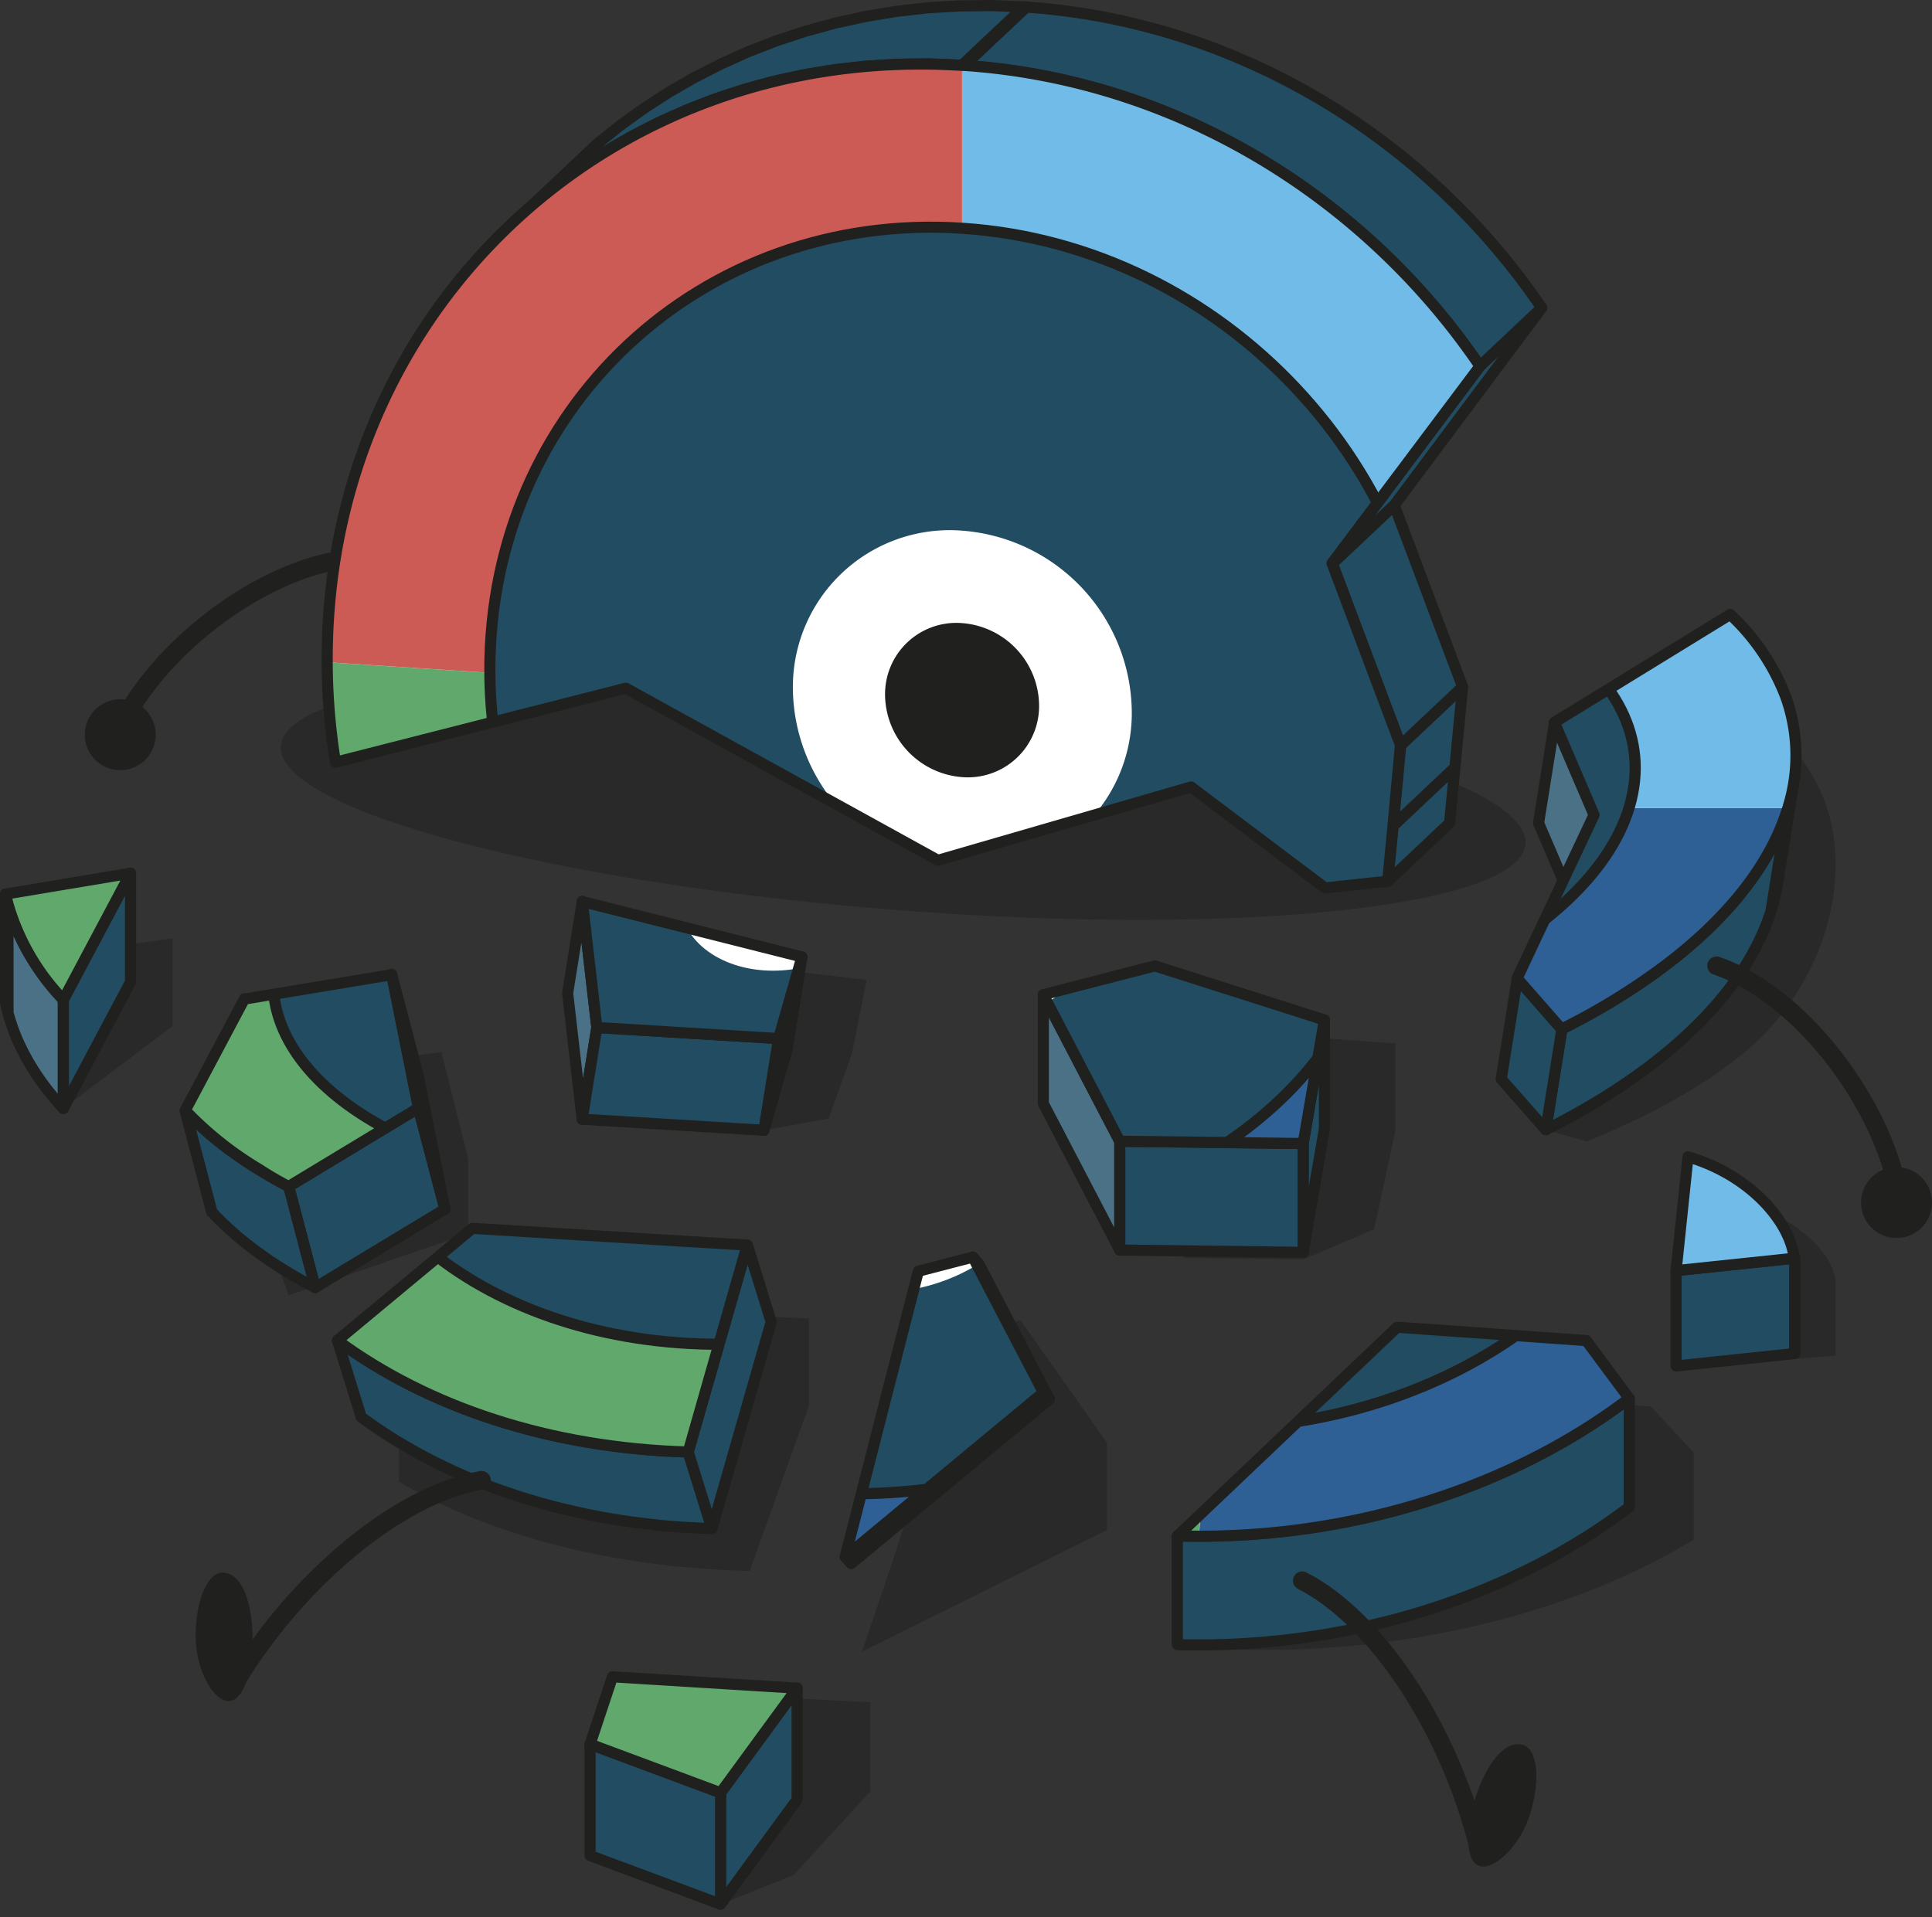 <svg id="Content" xmlns="http://www.w3.org/2000/svg" xmlns:xlink="http://www.w3.org/1999/xlink" viewBox="0 0 260.75 258.81"><rect x="0" y="0" width="260.75" height="258.81" fill="#333333" stroke="none"/><defs><clipPath id="clip-path" transform="translate(-884.25 -271.19)"><path d="M1117.76,354.13a29.51,29.51,0,0,1,7.51,11.15,23.33,23.33,0,0,1,.34,14.74c0,0.16-.1.31-0.15,0.47v0c-2.34,7.47-8,14.5-16,20.66A89.4,89.4,0,0,1,1095,410.1l-6-6.85,10.39-22.06-5.35-12.49Z" style="fill:none;clip-rule:evenodd"/></clipPath><clipPath id="clip-path-2" transform="translate(-884.25 -271.19)"><path d="M929.52,374.09l39.2-10,42.12,23.23,34.15-9.9,18.09,13.63,8.46-.91,0.72-7.51,1-10.88-9.23-24.53L1084,320.62c-15.48-22.77-40.86-38.64-69.58-40.6l-0.31,0c-47.33-3.08-85.7,32.8-85.7,80.14,0,0.22,0,.44,0,0.67v0.31A87.47,87.47,0,0,0,929.52,374.09Z" style="fill:none;clip-rule:evenodd"/></clipPath><clipPath id="clip-path-3" transform="translate(-884.25 -271.19)"><polygon points="1025.06 405.47 1040.11 401.58 1063 408.88 1060.13 425.55 1035.37 425.25 1025.06 405.47" style="fill:none;clip-rule:evenodd"/></clipPath><clipPath id="clip-path-4" transform="translate(-884.25 -271.19)"><path d="M901.87,389.06L885,391.88c0.09,0.45.21,0.9,0.33,1.35a30.93,30.93,0,0,0,7.47,12.91Z" style="fill:none;clip-rule:evenodd"/></clipPath><clipPath id="clip-path-5" transform="translate(-884.25 -271.19)"><path d="M923.21,431.35l17.51-10.59-3.61-18L917.53,406l-0.28,0-8,15.08,0,0a47.06,47.06,0,0,0,10.06,8Q921.19,430.31,923.21,431.35Z" style="fill:none;clip-rule:evenodd"/></clipPath><clipPath id="clip-path-6" transform="translate(-884.25 -271.19)"><polygon points="998.32 481.34 1008.2 442.79 1015.55 440.89 1025.08 459.17 1025.08 459.17 998.32 481.34" style="fill:none;clip-rule:evenodd"/></clipPath><clipPath id="clip-path-7" transform="translate(-884.25 -271.19)"><path d="M1046,478.55q-1.39,0-2.76,0h-0.1l29.66-28.19,0.23,0,25.31,1.79,2.89,3.89,2.91,3.92c-12.86,9.78-29.93,16.45-48.58,18.17q-4.69.43-9.49,0.44H1046Z" style="fill:none;clip-rule:evenodd"/></clipPath><clipPath id="clip-path-8" transform="translate(-884.25 -271.19)"><polygon points="964.8 409.89 964.8 409.89 964.8 409.88 962.84 392.86 963.04 392.94 992.48 400.37 989.33 411.38 989.33 411.39 964.8 409.89" style="fill:none;clip-rule:evenodd"/></clipPath><clipPath id="clip-path-9" transform="translate(-884.25 -271.19)"><path d="M1110.46,442.71l16-1.68c-0.09-.45-0.2-0.9-0.32-1.35-1.23-4.59-6.37-10.08-14.07-12.34Z" style="fill:none;clip-rule:evenodd"/></clipPath><clipPath id="clip-path-10" transform="translate(-884.25 -271.19)"><path d="M977.13,467.19c-18.76-.52-35.28-6.14-47.34-15.06L948,437l37.09,2.26Z" style="fill:none;clip-rule:evenodd"/></clipPath></defs><title>iorad-error-page-illustration</title><polygon points="117.46 229.77 117.46 241.8 107.13 253.09 97.25 257.04 89.53 235.81 92.54 228.53 117.46 229.77" style="fill-rule:evenodd;opacity:0.2"/><polygon points="228.59 196.09 228.59 207.84 227.37 208.56 226.13 209.28 224.86 209.97 223.57 210.65 222.26 211.32 220.92 211.97 219.57 212.6 218.19 213.22 216.79 213.82 215.38 214.4 213.94 214.97 212.48 215.51 211 216.04 209.51 216.56 208 217.05 206.47 217.52 204.92 217.98 203.36 218.42 201.78 218.83 200.18 219.23 198.57 219.61 196.95 219.97 195.31 220.3 193.66 220.62 191.99 220.92 190.31 221.19 188.62 221.44 186.92 221.67 185.21 221.88 183.49 222.07 181.75 222.23 180.01 222.37 179.42 222.41 178.84 222.45 178.25 222.49 177.66 222.52 177.07 222.56 176.48 222.59 175.88 222.61 175.29 222.63 174.7 222.66 174.1 222.67 173.51 222.69 172.91 222.7 172.31 222.71 171.72 222.72 171.12 222.72 170.52 222.72 170.45 222.72 170.1 222.72 169.76 222.72 169.41 222.72 169.07 222.72 168.72 222.71 168.38 222.71 168.03 222.7 167.69 222.69 167.59 222.69 167.59 210.94 197.25 188.39 197.48 188.41 222.79 189.84 225.68 192.96 228.59 196.09" style="fill-rule:evenodd;opacity:0.2"/><polygon points="149.41 194.77 149.41 206.52 116.34 222.96 120.52 210.6 130.4 179.76 137.75 178.24 149.41 194.77" style="fill-rule:evenodd;opacity:0.2"/><polygon points="72.09 176.18 109.18 177.99 109.18 189.74 101.18 212.05 99.43 212 97.69 211.93 95.97 211.83 94.26 211.71 92.56 211.56 90.88 211.4 89.22 211.21 87.57 211 85.94 210.77 84.32 210.51 82.72 210.24 81.14 209.94 79.58 209.62 78.03 209.29 76.51 208.93 75 208.55 73.51 208.15 72.05 207.74 70.6 207.3 69.17 206.85 67.77 206.37 66.39 205.88 65.03 205.37 63.69 204.84 62.37 204.3 61.08 203.74 59.81 203.16 58.57 202.56 57.35 201.95 56.16 201.32 54.99 200.67 53.84 200.01 53.84 188.26 72.09 176.18" style="fill-rule:evenodd;opacity:0.2"/><polygon points="59.58 142.02 63.19 156.46 63.18 166.53 38.96 174.84 31.7 155.07 39.72 144.68 39.99 144.64 59.58 142.02" style="fill-rule:evenodd;opacity:0.2"/><polygon points="86.7 128.67 116.97 132.28 114.99 142.19 111.83 151 103.1 152.57 86.48 152.12 84.52 138.51 86.49 128.61 86.7 128.67" style="fill-rule:evenodd;opacity:0.2"/><path d="M993.67,426.13" transform="translate(-884.25 -271.19)" style="fill-rule:evenodd;opacity:0.2"/><polygon points="23.29 138.51 8.55 149.63 4.3 129.24 23.3 126.67 23.29 138.51" style="fill-rule:evenodd;opacity:0.2"/><path d="M1117.61,432.92c7.7,1.81,12.84,6.2,14.06,9.87,0.12,0.36.23,0.71,0.32,1.08v10.3l-16,1.34V445.2Z" transform="translate(-884.25 -271.19)" style="fill-rule:evenodd;opacity:0.2"/><polygon points="164.55 139.13 188.33 140.85 188.33 152.6 185.46 165.94 176 169.97 159.82 169.81 149.5 153.99 149.5 142.24 164.55 139.13" style="fill-rule:evenodd;opacity:0.2"/><path d="M1123.29,369.61c14,10.82,9.76,32.21-3.09,43.2-6.07,5.2-13.89,9.25-21.8,12.45l-5.53-1.56c2.73-13.68.38-12.57,7.89-25.33-4.42-8.25-3.69-4.46-1.16-17.1Z" transform="translate(-884.25 -271.19)" style="fill-rule:evenodd;opacity:0.2"/><path d="M1006.14,362.88c46.38,3.53,84,13.38,84,22s-37.6,12.75-84,9.22-84-13.38-84-22S959.75,359.35,1006.14,362.88Z" transform="translate(-884.25 -271.19)" style="fill-rule:evenodd;opacity:0.2"/><path d="M932.76,346.5c-11,.53-24.25,9.75-30.66,19.93" transform="translate(-884.25 -271.19)" style="fill:none;stroke:#20201e;stroke-linecap:round;stroke-linejoin:round;stroke-width:2.5px;fill-rule:evenodd"/><circle cx="900.48" cy="370.37" r="4.79" transform="translate(-591.99 859.51) rotate(-73.7)" style="fill:#20201e"/><polygon points="242.04 105.94 239.87 119.54 239.78 120.01 239.68 120.49 239.57 120.97 239.46 121.45 239.33 121.94 239.19 122.42 239.18 122.48 239.16 122.54 239.14 122.59 239.12 122.65 239.1 122.71 239.08 122.77 239.06 122.83 239.04 122.89 241.22 109.29 241.24 109.23 241.25 109.17 241.27 109.12 241.29 109.06 241.31 109 241.33 108.94 241.35 108.88 241.36 108.82 241.5 108.34 241.63 107.86 241.74 107.38 241.85 106.89 241.95 106.42 242.04 105.94" style="fill:#214c61;stroke:#20201e;stroke-linecap:round;stroke-linejoin:round;stroke-width:1.5px;fill-rule:evenodd"/><polygon points="241.22 109.29 239.04 122.89 239.03 122.92 241.2 109.33 241.22 109.29" style="fill:#214c61;stroke:#20201e;stroke-linecap:round;stroke-linejoin:round;stroke-width:1.5px;fill-rule:evenodd"/><polygon points="241.2 109.33 239.03 122.92 238.81 123.62 238.56 124.32 238.29 125.02 238 125.7 237.7 126.39 237.37 127.08 237.03 127.76 236.67 128.44 236.3 129.11 235.9 129.79 235.49 130.46 235.06 131.12 234.61 131.78 234.14 132.44 233.66 133.09 233.16 133.75 232.65 134.39 232.12 135.04 231.57 135.68 231 136.31 230.42 136.94 229.83 137.57 229.22 138.19 228.59 138.81 227.95 139.42 227.29 140.03 226.62 140.64 225.93 141.24 225.23 141.83 224.52 142.42 223.78 143.01 223.04 143.59 222.65 143.89 222.25 144.19 221.84 144.49 221.44 144.79 221.03 145.08 220.61 145.38 220.19 145.67 219.77 145.97 219.35 146.26 218.92 146.54 218.49 146.83 218.05 147.12 217.61 147.4 217.17 147.69 216.72 147.97 216.27 148.25 215.82 148.53 215.36 148.8 214.9 149.08 214.44 149.35 213.97 149.62 213.5 149.89 213.03 150.16 212.55 150.43 212.07 150.69 211.59 150.96 211.1 151.22 210.62 151.48 210.12 151.74 209.63 152 209.13 152.25 208.63 152.5 210.8 138.91 211.3 138.66 211.8 138.4 212.29 138.14 212.78 137.88 213.27 137.62 213.76 137.36 214.24 137.1 214.72 136.83 215.2 136.57 215.67 136.3 216.14 136.03 216.61 135.75 217.07 135.48 217.53 135.21 217.99 134.93 218.44 134.65 218.89 134.37 219.34 134.09 219.78 133.81 220.22 133.52 220.66 133.24 221.09 132.95 221.52 132.66 221.94 132.37 222.37 132.08 222.78 131.78 223.2 131.49 223.61 131.19 224.01 130.89 224.42 130.59 224.82 130.29 225.21 129.99 225.96 129.41 226.69 128.83 227.4 128.24 228.1 127.64 228.79 127.04 229.46 126.44 230.12 125.83 230.76 125.21 231.39 124.59 232 123.97 232.59 123.34 233.17 122.72 233.74 122.08 234.29 121.44 234.82 120.8 235.33 120.15 235.83 119.5 236.31 118.84 236.78 118.19 237.23 117.52 237.66 116.86 238.07 116.19 238.47 115.52 238.84 114.84 239.2 114.16 239.54 113.48 239.87 112.8 240.17 112.11 240.46 111.42 240.73 110.72 240.97 110.03 241.2 109.33" style="fill:#214c61;stroke:#20201e;stroke-linecap:round;stroke-linejoin:round;stroke-width:1.5px;fill-rule:evenodd"/><polygon points="210.8 138.91 208.63 152.5 202.61 145.66 204.78 132.06 210.8 138.91" style="fill:#214c61;stroke:#20201e;stroke-linecap:round;stroke-linejoin:round;stroke-width:1.5px;fill-rule:evenodd"/><polygon points="215.17 110 213 123.59 207.65 111.1 209.82 97.51 215.17 110" style="fill:#4b7187;stroke:#20201e;stroke-linecap:round;stroke-linejoin:round;stroke-width:1.5px;fill-rule:evenodd"/><path d="M1117.76,354.13a29.51,29.51,0,0,1,7.51,11.15,23.33,23.33,0,0,1,.34,14.74c0,0.16-.1.31-0.15,0.47v0c-2.34,7.47-8,14.5-16,20.66A89.4,89.4,0,0,1,1095,410.1l-6-6.85,10.39-22.06-5.35-12.49Z" transform="translate(-884.25 -271.19)" style="fill:#e4e3d1;fill-rule:evenodd"/><g style="clip-path:url(#clip-path)"><path d="M1028.9,424.74c-46,0-77.55-19.89-70.59-44.48h83.62Z" transform="translate(-884.25 -271.19)" style="fill:#61a86d;fill-rule:evenodd"/><path d="M1125.54,380.26c-7.44,24.58-50.59,44.47-96.61,44.48h0l13-44.48h83.62Z" transform="translate(-884.25 -271.19)" style="fill:#2e6095;fill-rule:evenodd"/><path d="M1041.92,380.26H958.3l0-.11,0-.12c7.23-24.7,50.53-44.72,96.71-44.72Z" transform="translate(-884.25 -271.19)" style="fill:#cd5b55;fill-rule:evenodd"/><path d="M1055.08,335.3h0.21c46.07,0.06,77.54,20.06,70.32,44.72l-0.07.22v0h-83.62Z" transform="translate(-884.25 -271.19)" style="fill:#71bbe8;fill-rule:evenodd"/><path d="M1051.73,346.76c34.34,0,57.82,14.89,52.45,33.25s-37.57,33.26-71.92,33.26S974.44,398.38,979.81,380,1017.38,346.76,1051.73,346.76Z" transform="translate(-884.25 -271.19)" style="fill:#214c61;stroke:#20201e;stroke-linecap:round;stroke-linejoin:round;stroke-width:1.5px;fill-rule:evenodd"/><path d="M1045.49,368.08c12.32,0,20.75,5.34,18.82,11.94S1050.82,392,1038.5,392s-20.75-5.34-18.82-11.94S1033.16,368.08,1045.49,368.08Z" transform="translate(-884.25 -271.19)" style="fill:#fff;fill-rule:evenodd"/><path d="M1043.58,374.59c5.6,0,9.43,2.43,8.56,5.43s-6.13,5.43-11.73,5.43S1031,383,1031.85,380,1038,374.59,1043.58,374.59Z" transform="translate(-884.25 -271.19)" style="fill:#20201e;fill-rule:evenodd"/></g><path d="M1117.76,354.13a29.51,29.51,0,0,1,7.51,11.15,23.33,23.33,0,0,1,.34,14.74c0,0.16-.1.31-0.15,0.47v0c-2.34,7.47-8,14.5-16,20.66A89.4,89.4,0,0,1,1095,410.1l-6-6.85,10.39-22.06-5.35-12.49Z" transform="translate(-884.25 -271.19)" style="fill:none;stroke:#20201e;stroke-linecap:round;stroke-linejoin:round;stroke-width:1.5px;fill-rule:evenodd"/><polygon points="187.29 118.98 195.64 111.11 196.36 103.6 188.01 111.48 187.29 118.98" style="fill:#214c61;stroke:#20201e;stroke-linecap:round;stroke-linejoin:round;stroke-width:1.5px;fill-rule:evenodd"/><polygon points="188.01 111.48 196.36 103.6 197.4 92.72 189.05 100.59 188.01 111.48" style="fill:#214c61;stroke:#20201e;stroke-linecap:round;stroke-linejoin:round;stroke-width:1.5px;fill-rule:evenodd"/><polygon points="189.05 100.59 197.4 92.72 188.17 68.19 179.82 76.06 189.05 100.59" style="fill:#214c61;stroke:#20201e;stroke-linecap:round;stroke-linejoin:round;stroke-width:1.5px;fill-rule:evenodd"/><polygon points="179.82 76.06 188.17 68.19 208.08 41.55 199.73 49.42 179.82 76.06" style="fill:#214c61;stroke:#20201e;stroke-linecap:round;stroke-linejoin:round;stroke-width:1.5px;fill-rule:evenodd"/><polygon points="199.73 49.42 208.08 41.55 206.6 39.44 205.06 37.37 203.47 35.34 201.82 33.35 200.12 31.41 198.37 29.52 196.57 27.68 194.72 25.88 192.81 24.14 190.87 22.44 188.87 20.8 186.83 19.22 184.75 17.69 182.63 16.22 180.46 14.8 178.25 13.45 176.01 12.16 173.72 10.93 171.41 9.76 169.05 8.66 166.66 7.62 164.24 6.65 161.79 5.75 159.31 4.92 156.8 4.16 154.26 3.48 151.69 2.86 149.1 2.32 146.48 1.86 143.84 1.48 141.18 1.17 138.5 0.95 130.15 8.82 132.83 9.05 135.49 9.35 138.13 9.73 140.75 10.2 143.34 10.73 145.91 11.35 148.45 12.03 150.96 12.79 153.44 13.62 155.89 14.52 158.31 15.49 160.7 16.53 163.06 17.63 165.38 18.8 167.66 20.03 169.9 21.32 172.11 22.68 174.28 24.09 176.4 25.56 178.48 27.09 180.52 28.68 182.51 30.32 184.46 32.01 186.37 33.75 188.22 35.55 190.02 37.39 191.77 39.28 193.47 41.23 195.12 43.21 196.71 45.24 198.25 47.31 199.73 49.42" style="fill:#214c61;stroke:#20201e;stroke-linecap:round;stroke-linejoin:round;stroke-width:1.5px;fill-rule:evenodd"/><polygon points="130.15 8.82 138.5 0.95 138.46 0.94 138.42 0.94 138.38 0.94 138.35 0.94 138.31 0.93 138.27 0.93 138.23 0.93 138.19 0.93 129.84 8.8 129.88 8.8 129.92 8.8 129.96 8.8 130 8.81 130.03 8.81 130.07 8.81 130.11 8.82 130.15 8.82" style="fill:#214c61;stroke:#20201e;stroke-linecap:round;stroke-linejoin:round;stroke-width:1.5px;fill-rule:evenodd"/><polygon points="129.84 8.8 138.19 0.93 133.78 0.75 129.43 0.8 125.14 1.06 120.92 1.54 116.77 2.23 112.71 3.12 108.73 4.21 104.83 5.49 101.04 6.96 97.34 8.62 93.75 10.45 90.27 12.45 86.92 14.62 83.68 16.95 80.57 19.45 72.22 27.32 75.33 24.83 78.56 22.49 81.92 20.32 85.4 18.32 88.99 16.49 92.69 14.84 96.48 13.36 100.38 12.08 104.36 10.99 108.42 10.1 112.57 9.42 116.79 8.94 121.08 8.67 125.43 8.62 129.84 8.8" style="fill:#214c61;stroke:#20201e;stroke-linecap:round;stroke-linejoin:round;stroke-width:1.5px;fill-rule:evenodd"/><path d="M929.52,374.09l39.2-10,42.12,23.23,34.15-9.9,18.09,13.63,8.46-.91,0.72-7.51,1-10.88-9.23-24.53L1084,320.62c-15.48-22.77-40.86-38.64-69.58-40.6l-0.31,0c-47.33-3.08-85.7,32.8-85.7,80.14,0,0.22,0,.44,0,0.67v0.31A87.47,87.47,0,0,0,929.52,374.09Z" transform="translate(-884.25 -271.19)" style="fill:#e4e3d1;fill-rule:evenodd"/><g style="clip-path:url(#clip-path-2)"><path d="M1014.09,451.4c-47.18-3.06-85.45-43.67-85.7-90.81l85.7,5.57V451.4Z" transform="translate(-884.25 -271.19)" style="fill:#61a86d;fill-rule:evenodd"/><path d="M1099.79,371.72c-0.25,47.09-38.5,82.73-85.67,79.68h0V366.15h0.12Z" transform="translate(-884.25 -271.19)" style="fill:#2e6095;fill-rule:evenodd"/><path d="M1014.09,366.15l-85.7-5.57v-0.22c0-.08,0-0.16,0-0.24,0-47.33,38.37-83.21,85.7-80.14v86.16Z" transform="translate(-884.25 -271.19)" style="fill:#cd5b55;fill-rule:evenodd"/><path d="M1014.09,280l0.22,0c47.23,3.19,85.48,44,85.48,91.25,0,0.14,0,.29,0,0.43v0l-85.57-5.56h-0.12V280Z" transform="translate(-884.25 -271.19)" style="fill:#71bbe8;fill-rule:evenodd"/><path d="M1014.09,302c35.2,2.29,63.73,32.67,63.73,67.87s-28.53,61.87-63.73,59.59-63.73-32.67-63.73-67.87S978.9,299.68,1014.09,302Z" transform="translate(-884.25 -271.19)" style="fill:#214c61;stroke:#20201e;stroke-linecap:round;stroke-linejoin:round;stroke-width:1.5px;fill-rule:evenodd"/><path d="M1014.09,342.82A24.76,24.76,0,0,1,1037,367.18a21.17,21.17,0,0,1-22.87,21.39,24.76,24.76,0,0,1-22.87-24.36A21.17,21.17,0,0,1,1014.09,342.82Z" transform="translate(-884.25 -271.19)" style="fill:#fff;fill-rule:evenodd"/><path d="M1014.09,355.3a11.25,11.25,0,0,1,10.4,11.07,9.62,9.62,0,0,1-10.4,9.72A11.26,11.26,0,0,1,1003.7,365,9.62,9.62,0,0,1,1014.09,355.3Z" transform="translate(-884.25 -271.19)" style="fill:#20201e;fill-rule:evenodd"/></g><path d="M929.52,374.09l39.2-10,42.12,23.23,34.15-9.9,18.09,13.63,8.46-.91,0.72-7.51,1-10.88-9.23-24.53L1084,320.62c-15.48-22.77-40.86-38.64-69.58-40.6l-0.31,0c-47.33-3.08-85.7,32.8-85.7,80.14,0,0.22,0,.44,0,0.67v0.31A87.47,87.47,0,0,0,929.52,374.09Z" transform="translate(-884.25 -271.19)" style="fill:none;stroke:#20201e;stroke-linecap:round;stroke-linejoin:round;stroke-width:1.5px;fill-rule:evenodd"/><polygon points="178.75 137.68 178.75 152.37 175.88 169.05 175.88 154.36 178.75 137.68" style="fill:#214c61;stroke:#20201e;stroke-linecap:round;stroke-linejoin:round;stroke-width:1.5px;fill-rule:evenodd"/><polygon points="175.88 154.36 175.88 169.05 151.12 168.74 151.12 154.06 175.88 154.36" style="fill:#214c61;stroke:#20201e;stroke-linecap:round;stroke-linejoin:round;stroke-width:1.5px;fill-rule:evenodd"/><polygon points="151.12 154.06 151.12 168.74 140.81 148.96 140.81 134.27 151.12 154.06" style="fill:#4b7187;stroke:#20201e;stroke-linecap:round;stroke-linejoin:round;stroke-width:1.5px;fill-rule:evenodd"/><polygon points="140.81 134.27 155.86 130.38 178.75 137.68 175.88 154.36 151.12 154.05 140.81 134.27" style="fill:#e4e3d1;fill-rule:evenodd"/><g style="clip-path:url(#clip-path-3)"><path d="M1007.79,452c-41.92,0-73.48-25.3-70.68-56.56h76.14Z" transform="translate(-884.25 -271.19)" style="fill:#61a86d;fill-rule:evenodd"/><path d="M1089.4,395.41c-3.24,31.26-39.67,56.55-81.58,56.56h0l5.46-56.56h76.15Z" transform="translate(-884.25 -271.19)" style="fill:#2e6095;fill-rule:evenodd"/><path d="M1013.25,395.41H937.11v-0.15c0-.05,0-0.11,0-0.16,3-31.41,39.59-56.87,81.64-56.87Z" transform="translate(-884.25 -271.19)" style="fill:#cd5b55;fill-rule:evenodd"/><path d="M1018.78,338.24h0.2c42,0.08,73.49,25.51,70.46,56.87,0,0.1,0,.19,0,0.28v0h-76.15Z" transform="translate(-884.25 -271.19)" style="fill:#71bbe8;fill-rule:evenodd"/><path d="M1017.37,352.82c31.27,0,54.8,18.93,52.54,42.29s-29.44,42.29-60.71,42.29-54.8-18.93-52.54-42.29S986.1,352.82,1017.37,352.82Z" transform="translate(-884.25 -271.19)" style="fill:#214c61;stroke:#20201e;stroke-linecap:round;stroke-linejoin:round;stroke-width:1.5px;fill-rule:evenodd"/><path d="M1014.75,379.93c11.23,0,19.67,6.8,18.86,15.18s-10.57,15.18-21.79,15.18-19.67-6.8-18.86-15.18S1003.53,379.93,1014.75,379.93Z" transform="translate(-884.25 -271.19)" style="fill:#fff;fill-rule:evenodd"/><path d="M1014,388.21c5.1,0,8.94,3.09,8.57,6.9s-4.8,6.9-9.91,6.9-8.94-3.09-8.57-6.9S1008.85,388.21,1014,388.21Z" transform="translate(-884.25 -271.19)" style="fill:#20201e;fill-rule:evenodd"/></g><polygon points="140.81 134.27 155.86 130.38 178.75 137.68 175.88 154.36 151.12 154.05 140.81 134.27" style="fill:none;stroke:#20201e;stroke-linecap:round;stroke-linejoin:round;stroke-width:1.5px;fill-rule:evenodd"/><polygon points="0.75 120.69 0.75 135.38 0.79 135.54 0.82 135.71 0.86 135.88 0.9 136.05 0.94 136.22 0.99 136.38 1.03 136.55 1.08 136.72 1.08 122.03 1.03 121.87 0.99 121.7 0.94 121.53 0.9 121.36 0.86 121.19 0.82 121.03 0.79 120.86 0.75 120.69" style="fill:#214c61;stroke:#20201e;stroke-linecap:round;stroke-linejoin:round;stroke-width:1.5px;fill-rule:evenodd"/><polygon points="1.08 122.03 1.08 136.72 1.2 137.15 1.32 137.58 1.46 138 1.6 138.43 1.75 138.85 1.91 139.28 2.07 139.7 2.24 140.12 2.42 140.53 2.61 140.95 2.81 141.36 3.01 141.77 3.22 142.19 3.44 142.59 3.66 143 3.89 143.41 4.13 143.81 4.38 144.21 4.63 144.61 4.89 145.01 5.16 145.41 5.43 145.8 5.71 146.19 6 146.58 6.29 146.97 6.6 147.36 6.91 147.74 7.22 148.12 7.54 148.5 7.87 148.88 8.21 149.26 8.55 149.63 8.55 134.94 8.21 134.57 7.87 134.19 7.54 133.82 7.22 133.44 6.91 133.05 6.6 132.67 6.29 132.28 6 131.9 5.71 131.5 5.43 131.11 5.16 130.72 4.89 130.32 4.63 129.92 4.38 129.52 4.13 129.12 3.89 128.72 3.66 128.31 3.44 127.91 3.22 127.5 3.01 127.09 2.81 126.67 2.61 126.26 2.42 125.84 2.24 125.43 2.07 125.01 1.91 124.59 1.75 124.17 1.6 123.74 1.46 123.32 1.32 122.89 1.2 122.46 1.08 122.03" style="fill:#4b7187;stroke:#20201e;stroke-linecap:round;stroke-linejoin:round;stroke-width:1.5px;fill-rule:evenodd"/><polygon points="8.55 134.94 8.55 149.63 17.62 132.55 17.62 117.87 8.55 134.94" style="fill:#214c61;stroke:#20201e;stroke-linecap:round;stroke-linejoin:round;stroke-width:1.5px;fill-rule:evenodd"/><path d="M901.87,389.06L885,391.88c0.09,0.45.21,0.9,0.33,1.35a30.93,30.93,0,0,0,7.47,12.91Z" transform="translate(-884.25 -271.19)" style="fill:#e4e3d1;fill-rule:evenodd"/><g style="clip-path:url(#clip-path-4)"><path d="M964.91,429.7c-46.62,0-82.49-20.08-80.34-44.89h84.67Z" transform="translate(-884.25 -271.19)" style="fill:#61a86d;fill-rule:evenodd"/><path d="M1053.92,384.81c-2.64,24.81-42.38,44.88-89,44.89h0l4.34-44.89h84.67Z" transform="translate(-884.25 -271.19)" style="fill:#2e6095;fill-rule:evenodd"/><path d="M969.25,384.81H884.58v-0.12s0-.08,0-0.13c2.41-24.93,42.27-45.13,89-45.13Z" transform="translate(-884.25 -271.19)" style="fill:#cd5b55;fill-rule:evenodd"/><path d="M973.63,339.43h0.22c46.66,0.06,82.51,20.24,80.1,45.13,0,0.08,0,.15,0,0.23v0H969.25Z" transform="translate(-884.25 -271.19)" style="fill:#71bbe8;fill-rule:evenodd"/><path d="M972.52,351c34.78,0,61.51,15,59.72,33.56s-31.43,33.56-66.21,33.56-61.52-15-59.72-33.56S937.74,351,972.52,351Z" transform="translate(-884.25 -271.19)" style="fill:#214c61;stroke:#20201e;stroke-linecap:round;stroke-linejoin:round;stroke-width:1.5px;fill-rule:evenodd"/><path d="M970.44,372.52c12.48,0,22.08,5.39,21.44,12s-11.28,12-23.76,12-22.08-5.39-21.44-12S958,372.52,970.44,372.52Z" transform="translate(-884.25 -271.19)" style="fill:#fff;fill-rule:evenodd"/><path d="M969.8,379.09c5.67,0,10,2.45,9.74,5.48s-5.13,5.48-10.8,5.48-10-2.45-9.74-5.48S964.13,379.09,969.8,379.09Z" transform="translate(-884.25 -271.19)" style="fill:#20201e;fill-rule:evenodd"/></g><path d="M901.87,389.06L885,391.88c0.09,0.45.21,0.9,0.33,1.35a30.93,30.93,0,0,0,7.47,12.91Z" transform="translate(-884.25 -271.19)" style="fill:none;stroke:#20201e;stroke-linecap:round;stroke-linejoin:round;stroke-width:1.5px;fill-rule:evenodd"/><polygon points="38.96 160.16 42.54 173.8 60.05 163.22 56.47 149.57 38.96 160.16" style="fill:#214c61;stroke:#20201e;stroke-linecap:round;stroke-linejoin:round;stroke-width:1.5px;fill-rule:evenodd"/><polygon points="56.47 149.57 60.05 163.22 56.44 145.17 52.86 131.52 56.47 149.57" style="fill:#214c61;stroke:#20201e;stroke-linecap:round;stroke-linejoin:round;stroke-width:1.5px;fill-rule:evenodd"/><polygon points="24.99 149.93 28.56 163.57 28.61 163.62 25.03 149.97 24.99 149.93" style="fill:#214c61;stroke:#20201e;stroke-linecap:round;stroke-linejoin:round;stroke-width:1.5px;fill-rule:evenodd"/><polygon points="25.03 149.97 28.61 163.62 29.12 164.16 29.65 164.7 30.2 165.23 30.76 165.76 31.34 166.28 31.93 166.8 32.54 167.31 33.16 167.81 33.8 168.31 34.45 168.8 35.12 169.29 35.8 169.77 36.49 170.25 37.2 170.71 37.93 171.18 38.66 171.63 39.13 171.91 39.6 172.19 40.08 172.47 40.56 172.74 41.05 173.01 41.54 173.28 42.04 173.54 42.54 173.8 38.96 160.16 38.46 159.89 37.96 159.63 37.47 159.36 36.98 159.09 36.5 158.82 36.02 158.54 35.55 158.26 35.09 157.98 34.35 157.53 33.63 157.07 32.92 156.6 32.22 156.12 31.54 155.64 30.87 155.16 30.22 154.66 29.58 154.16 28.96 153.66 28.35 153.15 27.76 152.63 27.18 152.11 26.62 151.59 26.07 151.05 25.54 150.51 25.03 149.97" style="fill:#214c61;stroke:#20201e;stroke-linecap:round;stroke-linejoin:round;stroke-width:1.5px;fill-rule:evenodd"/><path d="M923.21,431.35l17.51-10.59-3.61-18L917.53,406l-0.28,0-8,15.08,0,0a47.06,47.06,0,0,0,10.06,8Q921.19,430.31,923.21,431.35Z" transform="translate(-884.25 -271.19)" style="fill:#e4e3d1;fill-rule:evenodd"/><g style="clip-path:url(#clip-path-5)"><path d="M972.92,441.93c-41.16,0-72.84-17.73-70.94-39.64h74.77Z" transform="translate(-884.25 -271.19)" style="fill:#61a86d;fill-rule:evenodd"/><path d="M1051.52,402.29c-2.33,21.91-37.42,39.63-78.57,39.64h0l3.83-39.64h74.77Z" transform="translate(-884.25 -271.19)" style="fill:#2e6095;fill-rule:evenodd"/><path d="M976.75,402.29H902v-0.21c2.13-22,37.33-39.85,78.63-39.85Z" transform="translate(-884.25 -271.19)" style="fill:#cd5b55;fill-rule:evenodd"/><path d="M980.62,362.22h0.19c41.2,0.06,72.86,17.88,70.73,39.85,0,0.07,0,.13,0,0.2H976.75Z" transform="translate(-884.25 -271.19)" style="fill:#71bbe8;fill-rule:evenodd"/><path d="M979.63,372.44c30.71,0,54.32,13.27,52.74,29.64s-27.76,29.63-58.46,29.63-54.32-13.27-52.74-29.63S948.92,372.44,979.63,372.44Z" transform="translate(-884.25 -271.19)" style="fill:#214c61;stroke:#20201e;stroke-linecap:round;stroke-linejoin:round;stroke-width:1.5px;fill-rule:evenodd"/><path d="M977.79,391.44c11,0,19.5,4.76,18.93,10.64s-10,10.64-21,10.64-19.5-4.76-18.93-10.64S966.77,391.44,977.79,391.44Z" transform="translate(-884.25 -271.19)" style="fill:#fff;fill-rule:evenodd"/><path d="M977.23,397.24c5,0,8.86,2.17,8.6,4.84s-4.53,4.83-9.54,4.83-8.86-2.16-8.6-4.83S972.22,397.24,977.23,397.24Z" transform="translate(-884.25 -271.19)" style="fill:#20201e;fill-rule:evenodd"/></g><path d="M923.21,431.35l17.51-10.59-3.61-18L917.53,406l-0.28,0-8,15.08,0,0a47.06,47.06,0,0,0,10.06,8Q921.19,430.31,923.21,431.35Z" transform="translate(-884.25 -271.19)" style="fill:none;stroke:#20201e;stroke-linecap:round;stroke-linejoin:round;stroke-width:1.5px;fill-rule:evenodd"/><polygon points="131.3 169.69 132.11 170.6 141.63 188.88 140.83 187.97 131.3 169.69" style="fill:#214c61;stroke:#20201e;stroke-linecap:round;stroke-linejoin:round;stroke-width:1.5px;fill-rule:evenodd"/><polygon points="140.83 187.97 141.63 188.88 114.88 211.06 114.07 210.15 140.83 187.97" style="fill:#214c61;stroke:#20201e;stroke-linecap:round;stroke-linejoin:round;stroke-width:1.5px;fill-rule:evenodd"/><polygon points="114.07 210.15 123.94 171.6 131.3 169.69 140.83 187.97 140.83 187.97 114.07 210.15" style="fill:#e4e3d1;fill-rule:evenodd"/><g style="clip-path:url(#clip-path-6)"><path d="M998.29,487.4c-41.92,0-73.48-25.3-70.68-56.56h76.15Z" transform="translate(-884.25 -271.19)" style="fill:#61a86d;fill-rule:evenodd"/><path d="M1079.9,430.83c-3.24,31.26-39.67,56.55-81.58,56.56h0l5.46-56.56h76.15Z" transform="translate(-884.25 -271.19)" style="fill:#2e6095;fill-rule:evenodd"/><path d="M1003.75,430.83H927.6v-0.15c0-.05,0-0.11,0-0.16,3-31.41,39.59-56.87,81.64-56.87Z" transform="translate(-884.25 -271.19)" style="fill:#cd5b55;fill-rule:evenodd"/><path d="M1009.27,373.66h0.19c42,0.08,73.49,25.51,70.46,56.87,0,0.09,0,.19,0,0.28v0h-76.15Z" transform="translate(-884.25 -271.19)" style="fill:#71bbe8;fill-rule:evenodd"/><path d="M1007.86,388.24c31.27,0,54.8,18.93,52.54,42.29S1031,472.82,999.7,472.82s-54.8-18.93-52.54-42.29S976.59,388.24,1007.86,388.24Z" transform="translate(-884.25 -271.19)" style="fill:#214c61;stroke:#20201e;stroke-linecap:round;stroke-linejoin:round;stroke-width:1.5px;fill-rule:evenodd"/><path d="M1005.25,415.35c11.22,0,19.67,6.8,18.86,15.18s-10.56,15.18-21.79,15.18-19.67-6.8-18.86-15.18S994,415.35,1005.25,415.35Z" transform="translate(-884.25 -271.19)" style="fill:#fff;fill-rule:evenodd"/><path d="M1004.45,423.63c5.1,0,8.94,3.09,8.57,6.9s-4.8,6.9-9.91,6.9-8.94-3.09-8.57-6.9S999.34,423.63,1004.45,423.63Z" transform="translate(-884.25 -271.19)" style="fill:#20201e;fill-rule:evenodd"/></g><polygon points="114.07 210.15 123.94 171.6 131.3 169.69 140.83 187.97 140.83 187.97 114.07 210.15" style="fill:none;stroke:#20201e;stroke-linecap:round;stroke-linejoin:round;stroke-width:1.5px;fill-rule:evenodd"/><polygon points="161.76 222.04 161.41 222.04 161.06 222.04 160.72 222.04 160.37 222.04 160.03 222.03 159.68 222.02 159.34 222.02 158.99 222.01 158.9 222 158.9 207.32 158.99 207.32 159.34 207.33 159.68 207.34 160.03 207.34 160.37 207.35 160.72 207.35 161.06 207.36 161.41 207.36 161.76 207.36 161.82 207.36 162.42 207.35 163.02 207.35 163.62 207.34 164.22 207.33 164.81 207.31 165.41 207.29 166 207.27 166.6 207.24 167.19 207.22 167.78 207.18 168.37 207.15 168.96 207.11 169.55 207.06 170.14 207.02 170.73 206.97 171.31 206.92 173.06 206.74 174.79 206.54 176.51 206.3 178.23 206.04 179.93 205.75 181.62 205.44 183.3 205.1 184.96 204.73 186.61 204.33 188.25 203.91 189.88 203.46 191.49 202.99 193.08 202.49 194.66 201.97 196.22 201.43 197.77 200.85 199.3 200.26 200.81 199.64 202.31 199 203.78 198.34 205.24 197.66 206.68 196.95 208.1 196.22 209.5 195.47 210.87 194.7 212.23 193.91 213.56 193.1 214.88 192.26 216.16 191.41 217.43 190.54 218.67 189.65 219.89 188.75 219.89 203.43 218.67 204.34 217.43 205.23 216.16 206.1 214.88 206.95 213.56 207.78 212.23 208.59 210.87 209.39 209.5 210.16 208.1 210.91 206.68 211.64 205.24 212.34 203.78 213.03 202.31 213.69 200.81 214.33 199.3 214.95 197.77 215.54 196.22 216.11 194.66 216.66 193.08 217.18 191.49 217.68 189.88 218.15 188.25 218.6 186.61 219.02 184.96 219.41 183.3 219.78 181.62 220.13 179.93 220.44 178.23 220.73 176.51 220.99 174.79 221.22 173.06 221.43 171.31 221.6 170.73 221.66 170.14 221.71 169.55 221.75 168.96 221.79 168.37 221.83 167.78 221.87 167.19 221.9 166.6 221.93 166 221.96 165.41 221.98 164.81 222 164.22 222.01 163.62 222.03 163.02 222.04 162.42 222.04 161.82 222.04 161.76 222.04" style="fill:#214c61;stroke:#20201e;stroke-linecap:round;stroke-linejoin:round;stroke-width:1.5px;fill-rule:evenodd"/><path d="M1046,478.55q-1.39,0-2.76,0h-0.1l29.66-28.19,0.23,0,25.31,1.79,2.89,3.89,2.91,3.92c-12.86,9.78-29.93,16.45-48.58,18.17q-4.69.43-9.49,0.44H1046Z" transform="translate(-884.25 -271.19)" style="fill:#e4e3d1;fill-rule:evenodd"/><g style="clip-path:url(#clip-path-7)"><path d="M1046,478.55c-41.92,0-73.48-25.3-70.68-56.56h76.15Z" transform="translate(-884.25 -271.19)" style="fill:#61a86d;fill-rule:evenodd"/><path d="M1127.62,422c-3.24,31.26-39.67,56.55-81.58,56.56h0l5.46-56.56h76.15Z" transform="translate(-884.25 -271.19)" style="fill:#2e6095;fill-rule:evenodd"/><path d="M1051.47,422H975.33v-0.3c3-31.41,39.59-56.87,81.64-56.87Z" transform="translate(-884.25 -271.19)" style="fill:#cd5b55;fill-rule:evenodd"/><path d="M1057,364.82h0.19c42,0.08,73.49,25.51,70.46,56.87,0,0.09,0,.19,0,0.28v0h-76.15Z" transform="translate(-884.25 -271.19)" style="fill:#71bbe8;fill-rule:evenodd"/><path d="M1055.59,379.4c31.27,0,54.8,18.93,52.54,42.29S1078.69,464,1047.42,464s-54.8-18.93-52.54-42.29S1024.31,379.4,1055.59,379.4Z" transform="translate(-884.25 -271.19)" style="fill:#214c61;stroke:#20201e;stroke-linecap:round;stroke-linejoin:round;stroke-width:1.5px;fill-rule:evenodd"/><path d="M1053,406.51c11.22,0,19.67,6.79,18.86,15.18s-10.56,15.18-21.79,15.18-19.67-6.8-18.86-15.18S1041.74,406.51,1053,406.51Z" transform="translate(-884.25 -271.19)" style="fill:#fff;fill-rule:evenodd"/><path d="M1052.17,414.79c5.1,0,8.94,3.09,8.57,6.9s-4.8,6.9-9.91,6.9-8.94-3.09-8.57-6.9S1047.07,414.79,1052.17,414.79Z" transform="translate(-884.25 -271.19)" style="fill:#20201e;fill-rule:evenodd"/></g><path d="M1046,478.55q-1.39,0-2.76,0h-0.1l29.66-28.19,0.23,0,25.31,1.79,2.89,3.89,2.91,3.92c-12.86,9.78-29.93,16.45-48.58,18.17q-4.69.43-9.49,0.44H1046Z" transform="translate(-884.25 -271.19)" style="fill:none;stroke:#20201e;stroke-linecap:round;stroke-linejoin:round;stroke-width:1.5px;fill-rule:evenodd"/><polygon points="80.55 138.7 78.57 151.08 78.57 151.08 80.55 138.7 80.55 138.7" style="fill:#214c61;stroke:#20201e;stroke-linecap:round;stroke-linejoin:round;stroke-width:1.5px;fill-rule:evenodd"/><polygon points="80.55 138.7 78.57 151.08 78.57 151.07 80.55 138.69 80.55 138.7" style="fill:#214c61;stroke:#20201e;stroke-linecap:round;stroke-linejoin:round;stroke-width:1.5px;fill-rule:evenodd"/><polygon points="80.55 138.69 78.57 151.07 76.61 134.05 78.59 121.67 80.55 138.69" style="fill:#4b7187;stroke:#20201e;stroke-linecap:round;stroke-linejoin:round;stroke-width:1.5px;fill-rule:evenodd"/><polygon points="108.23 129.17 106.26 141.55 103.1 152.57 105.08 140.19 108.23 129.17" style="fill:#214c61;stroke:#20201e;stroke-linecap:round;stroke-linejoin:round;stroke-width:1.5px;fill-rule:evenodd"/><polygon points="105.08 140.19 103.1 152.57 103.1 152.57 105.08 140.19 105.08 140.19" style="fill:#214c61;stroke:#20201e;stroke-linecap:round;stroke-linejoin:round;stroke-width:1.5px;fill-rule:evenodd"/><polygon points="105.08 140.19 103.1 152.57 78.57 151.08 80.55 138.7 105.08 140.19" style="fill:#214c61;stroke:#20201e;stroke-linecap:round;stroke-linejoin:round;stroke-width:1.5px;fill-rule:evenodd"/><polygon points="80.55 138.7 80.55 138.7 80.55 138.69 78.59 121.67 78.79 121.75 108.23 129.17 105.08 140.19 105.08 140.19 80.55 138.7" style="fill:#e4e3d1;fill-rule:evenodd"/><g style="clip-path:url(#clip-path-8)"><path d="M985.93,429.86c-27.72,0-48.59-16.73-46.74-37.41h50.36Z" transform="translate(-884.25 -271.19)" style="fill:#61a86d;fill-rule:evenodd"/><path d="M1039.9,392.46c-2.14,20.67-26.24,37.4-54,37.41h0l3.61-37.41h50.36Z" transform="translate(-884.25 -271.19)" style="fill:#2e6095;fill-rule:evenodd"/><path d="M989.54,392.46H939.19v-0.2c2-20.77,26.18-37.61,54-37.61Z" transform="translate(-884.25 -271.19)" style="fill:#cd5b55;fill-rule:evenodd"/><path d="M993.2,354.65h0.13c27.75,0.05,48.6,16.87,46.6,37.61,0,0.06,0,.12,0,0.19H989.54Z" transform="translate(-884.25 -271.19)" style="fill:#71bbe8;fill-rule:evenodd"/><path d="M992.26,364.29c20.68,0,36.24,12.52,34.74,28s-19.47,28-40.15,28-36.24-12.52-34.75-28S971.58,364.29,992.26,364.29Z" transform="translate(-884.25 -271.19)" style="fill:#214c61;stroke:#20201e;stroke-linecap:round;stroke-linejoin:round;stroke-width:1.5px;fill-rule:evenodd"/><path d="M990.53,382.22c7.42,0,13,4.49,12.47,10s-7,10-14.41,10-13-4.49-12.47-10S983.11,382.22,990.53,382.22Z" transform="translate(-884.25 -271.19)" style="fill:#fff;fill-rule:evenodd"/><path d="M990,387.7c3.37,0,5.91,2,5.67,4.56s-3.18,4.56-6.55,4.56-5.91-2-5.67-4.56S986.63,387.7,990,387.7Z" transform="translate(-884.25 -271.19)" style="fill:#20201e;fill-rule:evenodd"/></g><polygon points="80.55 138.7 80.55 138.7 80.55 138.69 78.59 121.67 78.79 121.75 108.23 129.17 105.08 140.19 105.08 140.19 80.55 138.7" style="fill:none;stroke:#20201e;stroke-linecap:round;stroke-linejoin:round;stroke-width:1.5px;fill-rule:evenodd"/><polygon points="226.21 171.51 226.21 184.39 242.22 182.71 242.22 169.84 226.21 171.51" style="fill:#214c61;stroke:#20201e;stroke-linecap:round;stroke-linejoin:round;stroke-width:1.5px;fill-rule:evenodd"/><path d="M1110.46,442.71l16-1.68c-0.09-.45-0.2-0.9-0.32-1.35-1.23-4.59-6.37-10.08-14.07-12.34Z" transform="translate(-884.25 -271.19)" style="fill:#71bbe8;fill-rule:evenodd"/><g style="clip-path:url(#clip-path-9)"><path d="M986.41,530c-21.85-7-38.29-29-36.84-49.24l39.68,12.75Z" transform="translate(-884.25 -271.19)" style="fill:#61a86d;fill-rule:evenodd"/></g><path d="M1110.46,442.71l16-1.68c-0.09-.45-0.2-0.9-0.32-1.35-1.23-4.59-6.37-10.08-14.07-12.34Z" transform="translate(-884.25 -271.19)" style="fill:none;stroke:#20201e;stroke-linecap:round;stroke-linejoin:round;stroke-width:1.5px;fill-rule:evenodd"/><polygon points="107.58 227.88 107.58 242.93 97.25 257.04 97.25 242 107.58 227.88" style="fill:#214c61;stroke:#20201e;stroke-linecap:round;stroke-linejoin:round;stroke-width:1.5px;fill-rule:evenodd"/><polygon points="97.25 242 97.25 257.04 79.64 250.48 79.64 235.44 97.25 242" style="fill:#214c61;stroke:#20201e;stroke-linecap:round;stroke-linejoin:round;stroke-width:1.5px;fill-rule:evenodd"/><polygon points="79.64 235.44 82.66 226.34 107.58 227.88 97.25 242 79.64 235.44" style="fill:#61a86d;stroke:#20201e;stroke-linecap:round;stroke-linejoin:round;stroke-width:1.5px;fill-rule:evenodd"/><polygon points="92.88 195.99 96.09 206.34 94.34 206.27 92.6 206.18 90.87 206.06 89.16 205.91 87.47 205.72 85.79 205.52 84.12 205.28 82.47 205.02 80.84 204.73 79.22 204.41 77.63 204.06 76.04 203.69 74.48 203.3 72.94 202.88 71.41 202.43 69.9 201.96 68.42 201.46 66.95 200.94 65.5 200.39 64.08 199.82 62.67 199.23 61.29 198.62 59.93 197.98 58.59 197.32 57.28 196.64 55.99 195.94 54.72 195.21 53.47 194.47 52.25 193.7 51.06 192.91 49.89 192.11 48.75 191.28 45.54 180.94 46.69 181.76 47.86 182.57 49.05 183.36 50.27 184.12 51.52 184.87 52.78 185.59 54.08 186.3 55.39 186.98 56.73 187.64 58.09 188.28 59.47 188.89 60.87 189.48 62.3 190.05 63.75 190.6 65.22 191.12 66.7 191.61 68.21 192.09 69.73 192.53 71.28 192.96 72.84 193.35 74.42 193.72 76.02 194.07 77.64 194.38 79.27 194.67 80.92 194.94 82.58 195.17 84.26 195.38 85.96 195.56 87.67 195.71 89.39 195.84 91.13 195.93 92.88 195.99" style="fill:#214c61;stroke:#20201e;stroke-linecap:round;stroke-linejoin:round;stroke-width:1.5px;fill-rule:evenodd"/><polygon points="100.88 168.09 104.08 178.43 96.09 206.34 92.88 195.99 100.88 168.09" style="fill:#214c61;stroke:#20201e;stroke-linecap:round;stroke-linejoin:round;stroke-width:1.5px;fill-rule:evenodd"/><path d="M977.13,467.19c-18.76-.52-35.28-6.14-47.34-15.06L948,437l37.09,2.26Z" transform="translate(-884.25 -271.19)" style="fill:#e4e3d1;fill-rule:evenodd"/><g style="clip-path:url(#clip-path-10)"><path d="M980,467.23c-41.92,0-73.48-25.3-70.68-56.56h76.15Z" transform="translate(-884.25 -271.19)" style="fill:#61a86d;fill-rule:evenodd"/><path d="M1061.61,410.66c-3.24,31.26-39.67,56.55-81.58,56.56h0l5.47-56.56h76.15Z" transform="translate(-884.25 -271.19)" style="fill:#2e6095;fill-rule:evenodd"/><path d="M985.46,410.66H909.31v-0.15c0-.05,0-0.11,0-0.16,3-31.41,39.59-56.87,81.64-56.87Z" transform="translate(-884.25 -271.19)" style="fill:#cd5b55;fill-rule:evenodd"/><path d="M991,353.49h0.19c42,0.08,73.49,25.51,70.46,56.87l0,0.28v0H985.46Z" transform="translate(-884.25 -271.19)" style="fill:#71bbe8;fill-rule:evenodd"/><path d="M989.57,368.07c31.27,0,54.8,18.93,52.54,42.29s-29.44,42.29-60.71,42.29-54.79-18.93-52.54-42.29S958.3,368.07,989.57,368.07Z" transform="translate(-884.25 -271.19)" style="fill:#214c61;stroke:#20201e;stroke-linecap:round;stroke-linejoin:round;stroke-width:1.5px;fill-rule:evenodd"/><path d="M987,395.18c11.22,0,19.67,6.79,18.86,15.18S995.25,425.54,984,425.54s-19.67-6.8-18.86-15.18S975.73,395.18,987,395.18Z" transform="translate(-884.25 -271.19)" style="fill:#fff;fill-rule:evenodd"/><path d="M986.16,403.46c5.1,0,8.94,3.09,8.57,6.9s-4.8,6.9-9.91,6.9-8.94-3.09-8.57-6.9S981.05,403.46,986.16,403.46Z" transform="translate(-884.25 -271.19)" style="fill:#20201e;fill-rule:evenodd"/></g><path d="M977.13,467.19c-18.76-.52-35.28-6.14-47.34-15.06L948,437l37.09,2.26Z" transform="translate(-884.25 -271.19)" style="fill:none;stroke:#20201e;stroke-linecap:round;stroke-linejoin:round;stroke-width:1.5px;fill-rule:evenodd"/><path d="M1115.92,401.55c10.43,3.6,20.53,16.17,23.84,27.73" transform="translate(-884.25 -271.19)" style="fill:none;stroke:#20201e;stroke-linecap:round;stroke-linejoin:round;stroke-width:2.5px;fill-rule:evenodd"/><circle cx="255.96" cy="162.33" r="4.79" style="fill:#20201e"/><path d="M949.24,471c-11.14,1.94-25,13.4-33.47,27.66" transform="translate(-884.25 -271.19)" style="fill:none;stroke:#20201e;stroke-linecap:round;stroke-linejoin:round;stroke-width:2.5px;fill-rule:evenodd"/><path d="M914.25,483.47c5.55,0,5.07,17.34.85,17.34-2,0-4.45-4.1-4.45-8.81S912.26,483.47,914.25,483.47Z" transform="translate(-884.25 -271.19)" style="fill:#20201e;fill-rule:evenodd"/><path d="M1060,484.56c10.08,5.13,19.93,20.13,23.88,36.26" transform="translate(-884.25 -271.19)" style="fill:none;stroke:#20201e;stroke-linecap:round;stroke-linejoin:round;stroke-width:2.5px;fill-rule:evenodd"/><path d="M1089.84,506.75c-5.3-1.63-9.94,15.09-5.89,16.33,1.9,0.58,5.46-2.61,6.84-7.12S1091.75,507.33,1089.84,506.75Z" transform="translate(-884.25 -271.19)" style="fill:#20201e;fill-rule:evenodd"/></svg>